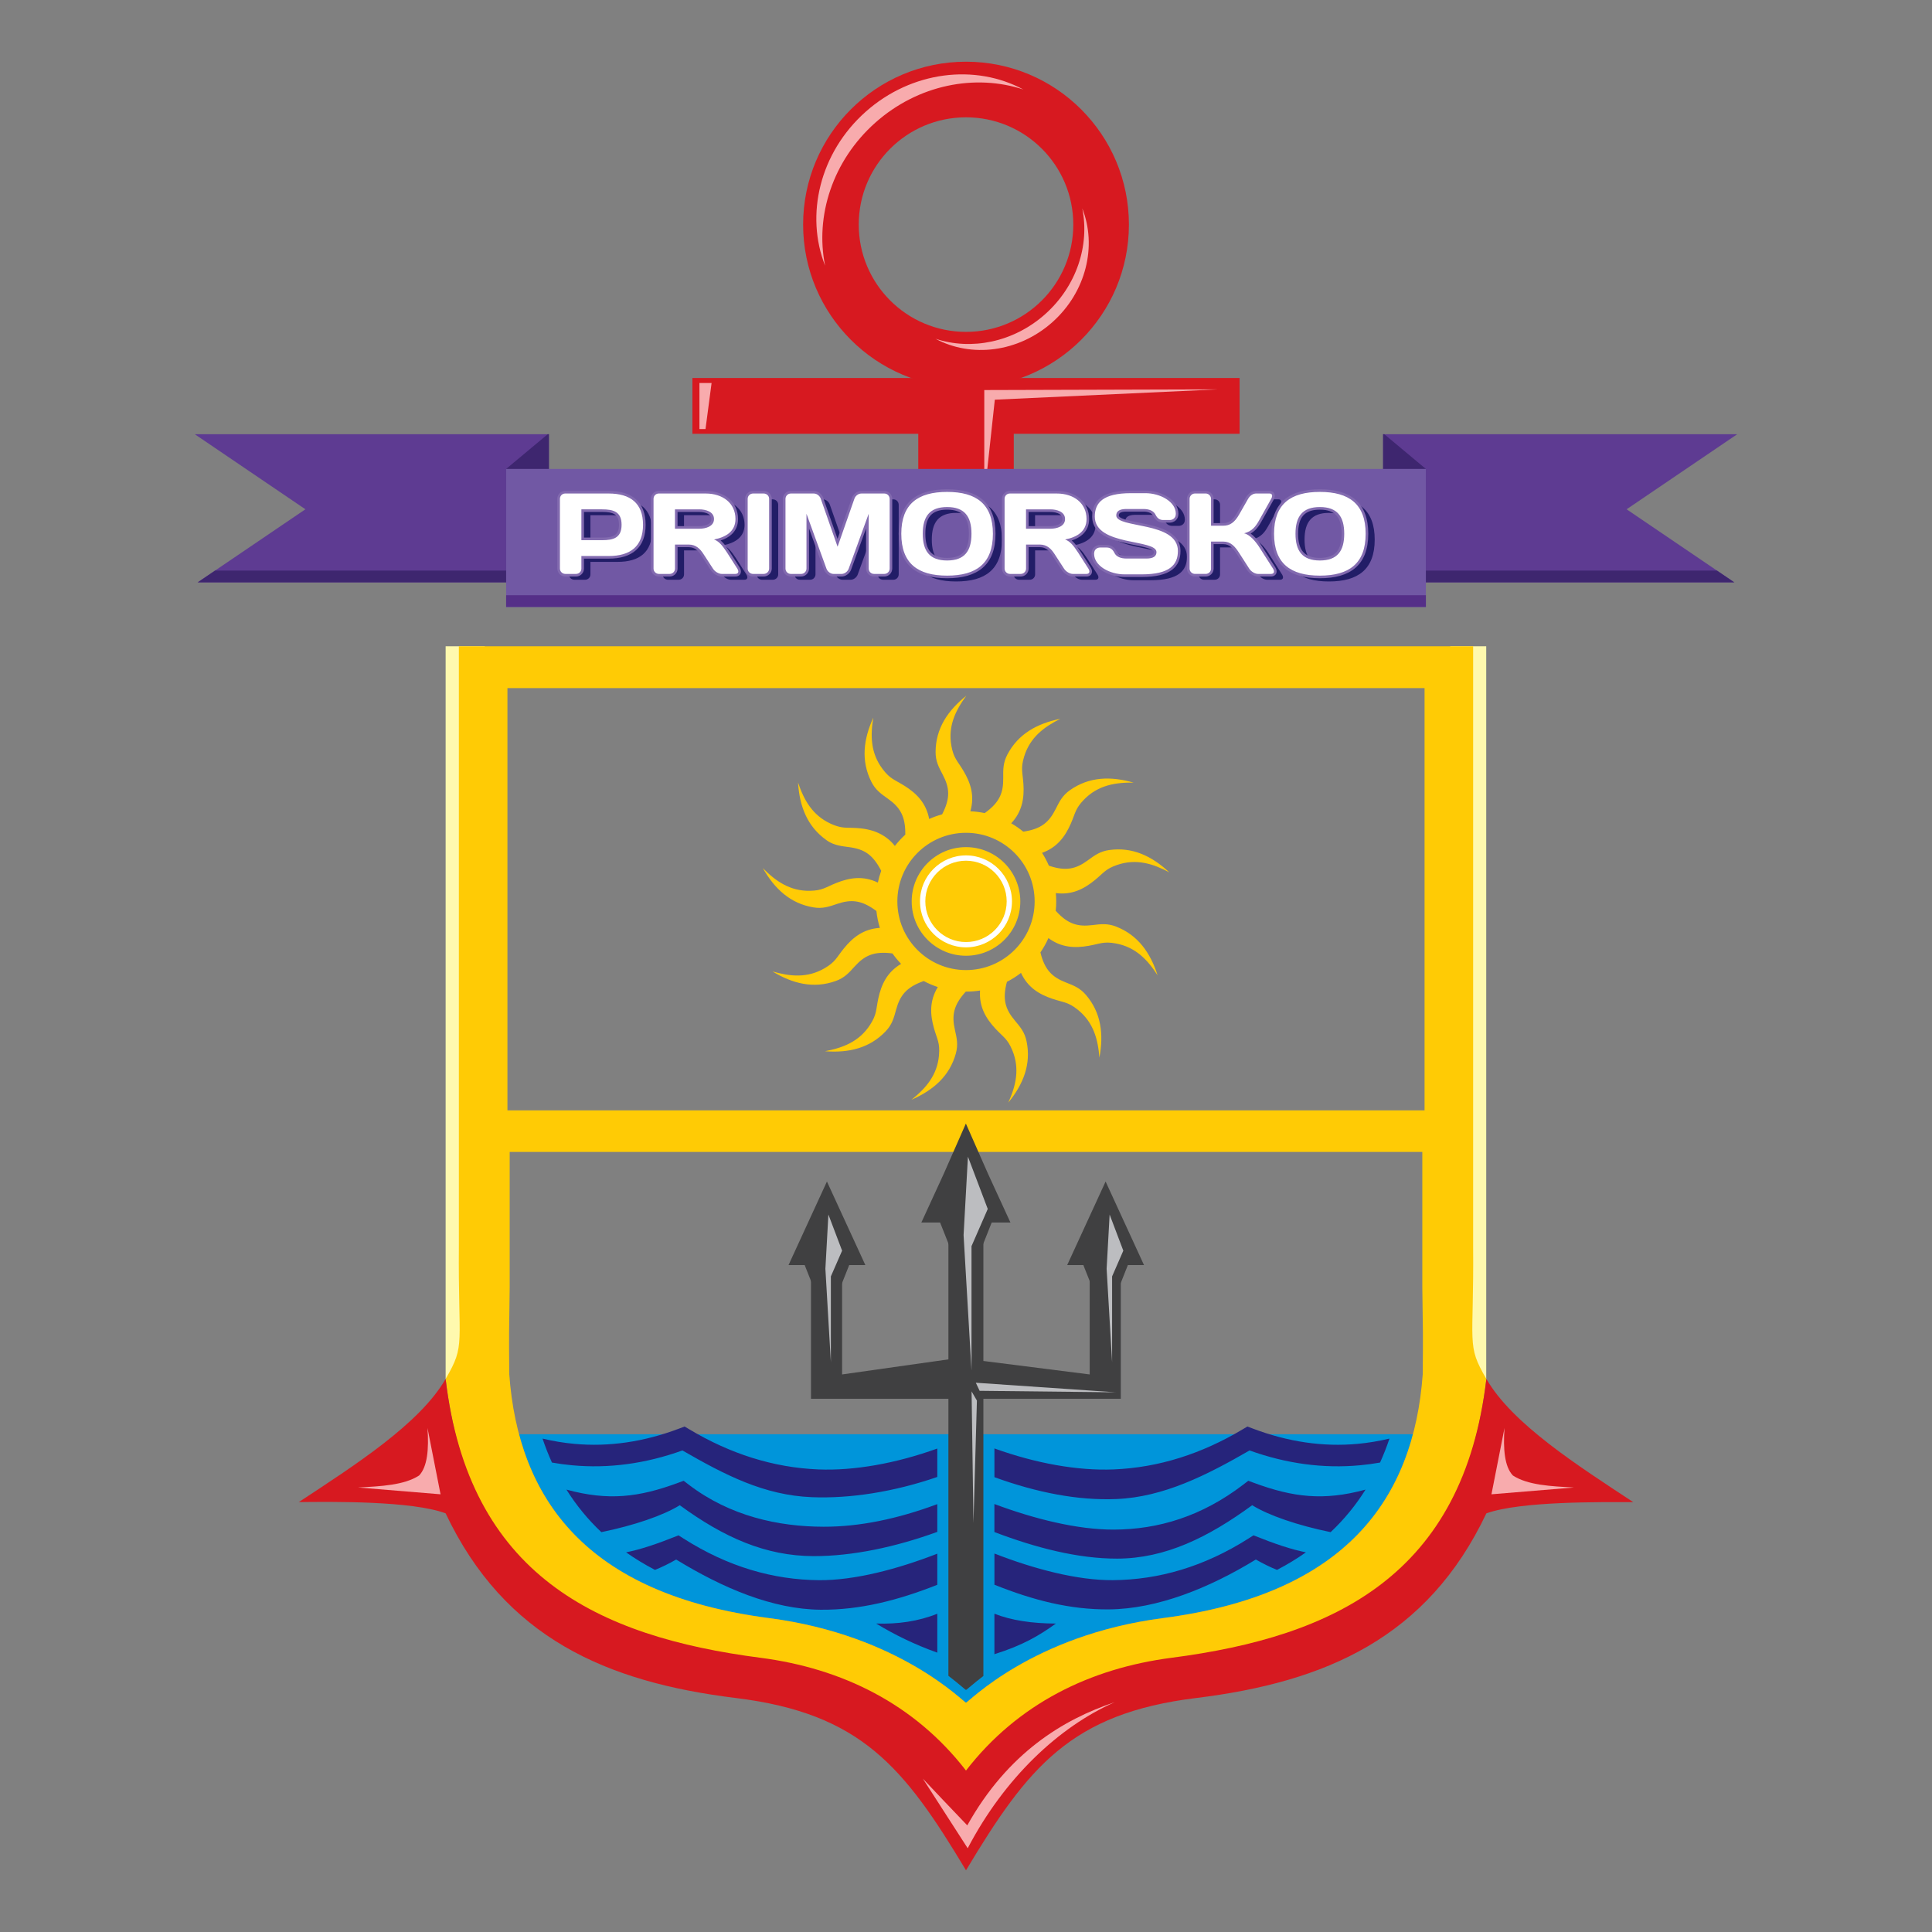 <?xml version="1.0" encoding="utf-8"?>
<!-- Generator: Adobe Illustrator 28.2.0, SVG Export Plug-In . SVG Version: 6.00 Build 0)  -->
<svg version="1.1" id="Layer_1" xmlns="http://www.w3.org/2000/svg" xmlns:xlink="http://www.w3.org/1999/xlink" x="0px" y="0px"
	 viewBox="0 0 1080 1080" style="enable-background:new 0 0 1080 1080;" xml:space="preserve">
<rect x="0" y="0" width="1080" height="1080" fill="#808080" stroke="none"/>
<style type="text/css">
	.st0{fill:#1683C6;}
	.st1{fill:#FFFFFF;}
	.st2{fill-rule:evenodd;clip-rule:evenodd;fill:#D71920;}
	.st3{fill-rule:evenodd;clip-rule:evenodd;fill:#F8ABAD;}
	.st4{fill-rule:evenodd;clip-rule:evenodd;fill:#5E3B92;}
	.st5{fill-rule:evenodd;clip-rule:evenodd;fill:#3E266F;}
	.st6{fill-rule:evenodd;clip-rule:evenodd;fill:#7158A4;}
	.st7{fill-rule:evenodd;clip-rule:evenodd;fill:#552F88;}
	.st8{fill:#221D67;}
	.st9{fill:#826AAF;}
	.st10{fill-rule:evenodd;clip-rule:evenodd;fill:#FFF9AE;}
	.st11{fill-rule:evenodd;clip-rule:evenodd;fill:#0095DA;}
	.st12{fill-rule:evenodd;clip-rule:evenodd;fill:#FFCB05;}
	.st13{fill:#26247B;}
	.st14{fill-rule:evenodd;clip-rule:evenodd;fill:#26247B;}
	.st15{fill-rule:evenodd;clip-rule:evenodd;fill:#404041;}
	.st16{fill-rule:evenodd;clip-rule:evenodd;fill:#BCBDC0;}
</style>
<g>
	<path class="st0" d="M-252.51,344.81H-528.3v297.08h275.79V344.81z M-839.61,704.1c1.1,20.96,3.18,41.38,5.81,62.22
		c11.75,58.18,33.91,105.26,70.24,152.12c5.82,6.25,11.63,12.62,17.56,18.97c23.37,21.52,46.52,37.87,73.64,53.77
		c9.42,3.85,18.97,7.81,28.51,11.76c28.76,8.87,57.08,13.93,87.04,17.22c13.82-0.23,27.78-0.32,41.69-0.44
		c36.55-3.73,70.25-10.2,104.71-23.49c15.03-7.23,29.61-14.92,44-23.48c37.64-26.56,66.38-56.41,92.17-95.04
		c3.95-7.15,7.9-14.26,11.85-21.4c20.85-44.89,32.83-89.21,37.97-138.27c0.67-134.43,1.32-268.87,1.98-403.19h-616.75
		C-839.4,444.56-839.51,574.28-839.61,704.1z M-237.8,330.97c-0.88,132.13-1.77,264.28-2.64,396.5c-0.99,7.58-1.96,15.15-2.96,22.72
		c-11.31,56.19-31.17,102.6-65.52,148.13c-5.16,5.82-10.32,11.65-15.37,17.57c-48.5,48.51-99.19,73.87-166.71,86.27
		c-17.77,1.75-35.54,3.29-53.44,4.05c-10.53-0.87-20.96-1.75-31.38-2.63c-49.38-6.8-91.53-24.14-132.12-53.01
		c-29.52-26.66-54.34-54.2-75.29-88.22c-15.24-28.42-26.44-56.08-35.22-87.24c-1.54-6.6-2.96-13.18-4.38-19.76
		c-0.78-50.47-0.78-50.47-2.52-424.38L-237.8,330.97L-237.8,330.97z M-359.29,934.12c29.63-24.13,50.93-54.2,70.57-86.7
		c3.86-8.12,7.8-16.12,11.75-24.14c3.84-10.51,7.69-20.96,11.64-31.36c8.1-29.63,12.17-57.96,14.7-88.58c0-25.57,0-25.57-1.1-49.71
		h-278.74V996c23.91-1.74,45.42-5.37,68.8-10.64C-423.7,973.08-391.87,956.83-359.29,934.12z M-791.32,825.59
		c13.26,22.82,26.88,44.98,41.82,66.72c15.13,17.22,15.13,17.22,31.04,33.79c10.54,9.1,10.54,9.1,32.94,26.35
		c35.44,22.83,70.11,36.54,111.93,42.02h30.72V653.63h-269.97c-0.22,39.94-2.74,79.9,3.96,119.29
		C-803.74,790.7-798.24,808.36-791.32,825.59z M-542.89,344.81h-269.96v297.08h269.96L-542.89,344.81L-542.89,344.81z
		 M-793.86,276.44c28.53-8.66,57.29-16.47,86.37-23.48c66.29-13.49,130.58-20.4,198.19-20.4c16,0.86,32.16,1.86,48.3,2.86
		c81.85,8.88,159.88,27.54,237.13,55.85c0.97-0.55,0.97-0.55,75.28-169.55C-194.35,107.32-240,92.95-285.65,78.7
		c-1.66,2.74-1.66,2.74-17.35,46.63c-51.56-9.22-103.59-18.76-155.82-22.61c0.22-19.76,0.44-39.5,0.78-59.26
		c-51.25,0.66-102.52,1.43-153.65,2.2c0.22,18.98,0.44,37.98,0.76,57.06c-44.77,7.68-89.43,16.02-133.88,25.57
		c-6.37-16.57-12.73-33.14-18.98-49.6c-44.45,14.25-88.78,28.62-133.12,43.01c19.64,56.52,39.39,113.14,59.15,169.77
		C-834.8,291.04-834.8,291.04-793.86,276.44z M-781.46,277.86c-17.35,5.71-34.68,11.42-51.91,17.24v1.42
		c15.37,4.06,15.37,4.06,41.72,9.55c29.53-1.87,58.04-10.64,87.78-10.64c12.4,2.95,12.4,2.95,19.65,5.81
		c0.55-0.33,0.55-0.33-27.65-41.27C-735.15,265.9-758.31,271.82-781.46,277.86z M-357.86,294c26.01,0,51.35,5.8,76.82,10.64
		c17.45-1.42,35.89-3.84,52.36-10.31c-39.95-14.7-79.89-25.46-121.26-35.33c-9.34,13.16-18.66,26.44-27.99,39.72
		C-376.85,299.04-371.03,296.86-357.86,294z"/>
	<path class="st1" d="M-393.62,930.15c-4.06-16.78-2.65-25.68,6.24-40.59c14.06-16.79,32.38-30.4,42.27-50.26
		c2.95-10.66,5.93-21.17,8.9-31.7c0.43,0,0.87,0,1.31,0c1.76,2.4,3.51,4.92,5.27,7.46c-12.18,21.73-20.52,45.76-29.32,69.02
		C-366.75,900.42-376.51,922.05-393.62,930.15L-393.62,930.15z"/>
	<path class="st1" d="M-411.18,928.64c-13.62-5.81-16.91-10.65-23.93-23.38c-2.95-8.56-5.92-17.1-8.78-25.57
		c-11.64-24.91-23.39-48.28-30.73-65.07c0-3.95,1.64-6.14,3.51-9.55c7.99,31.51,29.3,52.58,49.15,77.92
		c9.23,15.92,12.18,27.33,12.93,45.65C-409.77,928.64-410.53,928.64-411.18,928.64L-411.18,928.64z"/>
	<path class="st1" d="M-665.13,923.59c-10.88-2.08-21.51-5.15-32.16-8.46c-16.36-9-28.31-19.2-39.84-33.81
		c-10.2-17.01-17.33-32.47-23.48-51.35c-1.78-7.89-3.51-15.69-5.17-23.48c0-41.26,9.77-73.53,35.45-106.55
		c6.58-6.15,13.16-12.19,19.75-18.24c21.28-11.29,48.29-11.18,70.34-2.19c3.95,2.42,7.9,4.84,11.97,7.35
		c4.82,7.48,9.1,14.05,12.51,22.18c-0.11,3.62-0.22,7.35-0.35,11.08c-11.94,3.85-18.09,4.04-29.94,0
		c0.56-7.89,3.74-12.07-6.58-12.07c-4.51,2.74-2.63,8.77-2.52,13.5c16.13,16.13,55.09-4.71,58.82,25.68
		c-25.46-2.31-49.82-7.35-74.62,0.32c-11.63,5.6-18.76,13.07-25.9,23.72c-10.32,27.77-6.69,49.48,2.08,76.81
		c12.73,19.43,39.61,44.56,63.97,28.87c3.97-4.29,8.03-8.45,12.08-12.64c-4.4-6.13-8.78-12.28-13.17-18.32
		c-2.95-8.44-5.92-22.94,1.76-29.08c2.19,2.87,4.39,5.82,6.68,8.79c19.77,18.54,38.86,26.44,64.43,13.17
		c2.41,9.98-11.53,21.5-18.22,26.44c-17.13,5.82-16.79,6.8-20.96,24.58c-13.72,16.79-30.19,27.87-51.47,32.48
		C-654.81,922.7-659.98,923.16-665.13,923.59L-665.13,923.59z"/>
	<path class="st1" d="M-409.77,878.92c-14.47-12.08-22.6-22.61-29.73-40.17c-10.53-34.24-21.07-68.48-31.49-102.71
		c5.7,0,9.66,8.13,11.74,12.52c4.28,12.27,9.66,24.13,13.16,36.63c13.95,28.75,38.86,49.06,38.86,82.76
		C-408.78,877.49-408.78,877.49-409.77,878.92L-409.77,878.92z"/>
	<path class="st1" d="M-393.62,878.92c-0.33-16.68,0.53-28.1,6.91-43.89c8.11-13.51,17.23-25.49,27.75-37.32
		c7.69-19.42,11.08-39.62,24.49-55.97c0.09,1.1,0.22,2.2,0.43,3.28c-7.13,30.09-16.35,59.82-23.48,90
		C-364.1,853.35-378.82,866.97-393.62,878.92L-393.62,878.92z"/>
	<path class="st1" d="M-409.77,818.9c-1.51-1.86-3.28-2.63-10.53-10.76c-12.06-17.99-17-34.02-20.62-54.99
		c-1.99-18.87-3.94-37.63-5.82-56.4c-2.09-9.21-11.75-28.86,6.46-22.28c0.46,0.75,1,1.54,1.54,2.41
		c5.71,32.71,1.55,68.15,26.68,93.28C-410.53,780.92-402.29,808.14-409.77,818.9L-409.77,818.9z"/>
	<path class="st1" d="M-391.43,818.9c-3.08-20.31,0.99-38.63,8.34-57.07c3.83-5.93,7.8-11.75,11.75-17.56
		c6.36-22.51,6.56-46.09,13.48-68.7c2.21,0,4.38,0,6.58,0c-0.43,28.64-5.81,56.52-10.65,84.83c-1.43,16.79-1.43,16.79-2.86,22.71
		C-371.69,796.95-378.93,809.12-391.43,818.9L-391.43,818.9z"/>
	<path class="st1" d="M-670.19,799.14c-4.83-11.08-12.06-15.8-21.72-22.59c3.61-7.47,14.15-22.5,23.59-15.47
		C-664.24,771.39-664.04,789.15-670.19,799.14L-670.19,799.14z"/>
	<path class="st1" d="M-399.55,764.78c-11.42-8.1-19.21-22.6-18-36.66c4.17-8.44,9.98-15.79,15.37-23.48
		c0.11-9.76,0.22-19.42,0.44-29.07c3.4,0,6.8,0,10.32,0c-1.54,14.48-5.49,29.3,2.84,41.92c10.33,6.8,5.26,19.21,1.77,29.06
		c-3.31,6.04-6.61,12.08-9.78,18.22C-397.58,764.78-398.58,764.78-399.55,764.78L-399.55,764.78z"/>
	<path class="st1" d="M-750.73,711.34c-3.4-5.92-6.15-12.28-12.39-15.36c4.5-13.5,27.2-17.56,39.16-14.04
		c-11.09,9.55-19.2,16.13-25.25,29.41C-749.75,711.34-750.28,711.34-750.73,711.34L-750.73,711.34z"/>
	<path class="st1" d="M-654.16,601.6c-2.74-18.32-1.31-36.98-3.3-55.52c-2.96-8.78-4.26-10.76-4.39-13.28
		c1.12-3.41,2.21-6.81,3.3-10.2c0.45,0,0.98,0,1.53,0c0.34,1.42,1.77,2.86,7.6,14.6c6.56,21.05,4.48,42.57,3.39,64.4
		C-648.79,601.6-651.54,601.6-654.16,601.6L-654.16,601.6z"/>
	<path class="st1" d="M-638.03,601.6c0.44-5.91,0.88-11.75,1.43-17.56c9.56,0.33,16.12-0.33,30.06-0.33
		c5.71,4.07,2.52,11.76,2.2,17.89C-615.64,601.6-626.83,601.6-638.03,601.6L-638.03,601.6z"/>
	<path class="st1" d="M-761.7,600.18c0-6.04,0-12.18,0-18.32c11.41,0,22.93,0,34.45,0c0,6.03,0,12.18,0,18.32
		C-738.66,600.18-750.19,600.18-761.7,600.18L-761.7,600.18z"/>
	<path class="st1" d="M-720,600.18c-0.65-8.77-1.33-17.57-1.86-26.34c0-15.69,1.22-41.7,16.34-51.79c4.74,2.84,3.41,9.66,3.41,14.48
		c-1.66,2.31-3.19,4.61-4.72,6.91c-0.99,18.88-1.98,37.75-2.86,56.73C-713.2,600.18-716.6,600.18-720,600.18L-720,600.18z"/>
	<path class="st1" d="M-616.84,578.23c-6.91-1.54-12.95-2.63-19.97-2.84c-1.87-4.95-1.54-8.68-1.22-13.95
		c10.76-1.42,20.96-1.86,31.61,0.44c0.22,7.57,1.22,10.86,1.22,13.06C-609.72,577.69-611.47,577.81-616.84,578.23L-616.84,578.23z"
		/>
	<path class="st1" d="M-759.51,573.84c0.66-4.5,1.33-9,1.98-13.38c10.09-0.22,20.2-0.43,30.29-0.56c0,4.62,0,9.22,0,13.94
		C-738.01,573.84-748.75,573.84-759.51,573.84L-759.51,573.84z"/>
	<path class="st1" d="M-621.9,554.85c-4.93-0.33-9.88-0.55-14.7-0.76c-0.55-5.38-0.99-10.76-1.43-16.13
		c9.55,0.32,19.32-1.43,28.54,1.11c3.62,3.83,3.29,8.11,3.07,12.95C-611.36,553.87-616.63,554.31-621.9,554.85L-621.9,554.85z"/>
	<path class="st1" d="M-757.31,552.67c-0.22-7.81-1.22-13.05,6.47-16.58c8.34,0.55,16.68,1.2,25.02,1.87
		c-0.65,4.71-1.33,9.44-1.98,14.15C-737.68,552.24-747.55,552.44-757.31,552.67L-757.31,552.67z"/>
	<path class="st1" d="M-690.7,532.9c-6.26-3.61-5.7-11.95-7.13-18.54c10.64,0.56,21.28,1.11,32.03,1.67
		c-0.97,9.32-1.42,10.96-8.77,16.44C-679.95,532.59-685.32,532.68-690.7,532.9L-690.7,532.9z"/>
	<path class="st1" d="M-638.8,531.38c-6.15-2.53-17.35-8.13-11.96-17.12c14.15,0.55,28.43,1.1,42.69,1.77c0,4.6,0,9.22,0,13.92
		C-618.38,529.63-628.49,530.5-638.8,531.38L-638.8,531.38z"/>
	<path class="st1" d="M-735.36,529.95c-13.18-1.09-13.18-1.09-20.1-2.3c0.56-4.61,1.22-9.22,1.87-13.81c14.6,0,29.18,0,43.89,0
		c-3.3,5.69-7.36,10.51-11.64,15.46C-726.03,529.51-730.76,529.73-735.36,529.95L-735.36,529.95z"/>
	<path class="st1" d="M-626.3,510.2c-10.52-0.55-21.07-0.99-31.48-1.42c0.43-6.14,0.87-12.29,1.42-18.32
		c16.04,0.45,32.16,0.88,48.28,1.42c-0.09,5.93,1.33,13.06-2.74,17.66C-615.96,509.76-621.13,509.98-626.3,510.2L-626.3,510.2z"/>
	<path class="st1" d="M-699.49,508.78c0.45-6.14,0.87-12.29,1.42-18.32c11.42,0,22.95,0,34.46,0c0,6.03,0,12.18,0,18.32
		C-675.57,508.78-687.53,508.78-699.49,508.78L-699.49,508.78z"/>
	<path class="st1" d="M-753.58,506.58c0.66-5.37,1.41-10.75,2.2-16.12c14.82,0,29.63,0,44.56,0c1.2,5.15,0.98,10.09,0.87,15.47
		C-721.87,506.13-737.78,506.36-753.58,506.58L-753.58,506.58z"/>
	<path class="st1" d="M-737.56,484.63c-3.62-1.19-3.62-1.19-13.83-2.17c-0.66-17.6,3.28-13.52,20.4-14.4
		c8.35,2.09,2.09,3.4,6.37,9.34c0.66-0.1,1.31-0.22,2.09-0.22c1.97-3.3,2.3-4.83,2.52-8.69c11.42,0,22.93,0,34.47,0
		c0,5.39,0,10.77,0,16.15c-9.45-2.51-19.54-1.86-29.31-1.86c-3.08-1.21-6.03-2.42-9.01-3.52
		C-727.46,484.32-731.64,484.2-737.56,484.63L-737.56,484.63z"/>
	<path class="st1" d="M-676.12,484.63c-0.75-5.38-1.52-10.76-2.18-16.15c12.18,0.12,24.48,0.33,36.76,0.56
		c1.66,4.82,1.43,8.24,1.32,13.41C-652.19,483.1-664.14,483.88-676.12,484.63L-676.12,484.63z"/>
	<path class="st1" d="M-634.4,484.63c0-5.38,0-10.76,0-16.15c6.9,0.45,20.29-4.16,23.81,2.97c-0.13,3.64-0.24,7.37-0.24,11.1
		C-618.16,485.3-626.51,484.41-634.4,484.63L-634.4,484.63z"/>
	<path class="st1" d="M-747.76,462.66c0-4.71,0-9.33,0-13.93c14.15,0,28.3,0,42.47,0c0,3.84,0,7.79,0,11.74
		C-719.46,461.14-733.61,461.91-747.76,462.66L-747.76,462.66z"/>
	<path class="st1" d="M-698.06,462.66c-0.55-4.71-0.97-9.33-1.42-13.93c11.43,0.1,22.93,0.32,34.45,0.55c1,2.42,1,2.42,1.43,11.19
		C-675.12,461.14-686.64,461.91-698.06,462.66L-698.06,462.66z"/>
	<path class="st1" d="M-656.35,462.66c-0.55-4.71-0.99-9.33-1.42-13.93c15.79,0.44,31.6,0.88,47.51,1.42
		c-0.78,3.96-1.43,7.9-2.08,11.85C-627.04,462.23-641.76,462.45-656.35,462.66L-656.35,462.66z"/>
	<path class="st1" d="M-754.35,440.72c-1.65-3.4-1.32-6.46-1.42-10.32c50.6-3.3,100.73,0,151.42,2.2c0,2.63,0,5.37,0,8.12
		C-654.38,440.72-704.42,440.72-754.35,440.72L-754.35,440.72z"/>
	<path class="st1" d="M-773.33,420.97c0-11.96,0-23.92,0-35.88c8.01,0,16.02,0,24.13,0c-0.09,6.15-1.08,11.75,0.99,17.56
		c5.93,3.73,19.23,2.85,25.47-0.66c0.12-5.71,0.33-11.31,0.56-16.9c7.99,0,16,0,24.12,0c-1.75,6.03-0.33,15.58,4.95,19.54
		c7.79,0,20.18,2.62,24.68-4.95c0.12-4.93,0.22-9.77,0.45-14.59c7.25,0.11,14.48,0.33,21.72,0.55
		c-4.5,17.56,15.27,24.58,29.42,19.53c4.82-4.82,5.27-12.18,4.38-18.65c8.01,0,16.03,0,24.13,0c0,11.41,0,22.95,0,34.45
		C-650,420.97-711.67,420.97-773.33,420.97L-773.33,420.97z"/>
	<path class="st1" d="M-812.19,243.84c-5.48-20.3-10.99-40.49-16.46-60.68c0-0.89,0.11-1.65,0.23-2.42
		c6.36-1.65,12.73-3.29,19.18-4.93c1.89,7.78,3.86,15.57,5.83,23.49c0.98-0.34,1.98-0.56,2.96-0.78c2.52-8.34,1.43-17.78,6.38-25.13
		c5.81-3.29,13.27-7.9,20.07-7.24c1.11,4.16,2.31,8.35,3.52,12.62c-11.62,3.51-8.12,8.79-12.07,18.99
		c-3.75,5.71,0.21,4.61,5.49,6.91c5.04,4.73,20.84,17.9,21.93,23.81c-7.24,1.76-14.47,3.62-21.61,5.49
		c-5.81-6.8-12.61-19.86-22.28-20.84c2.2,8.56,4.38,17.12,6.57,25.68C-799.02,240.46-805.61,242.09-812.19,243.84L-812.19,243.84z"
		/>
	<path class="st1" d="M-339.54,221.24c-3.6-1.21-3.6-1.21-18.32-3.73c1.42-8.77,2.84-17.56,4.38-26.34
		c-7.12-1.21-14.15-2.41-21.19-3.61c-1.74,8.34-3.4,16.68-5.02,25.01c-2.98,0.23-2.98,0.23-19.33-2.95
		c-0.22-2.3-0.22-2.3,11.2-63.76c6.57,0.98,13.15,1.98,19.74,2.96c-1.2,7.47-2.41,15.03-3.62,22.61c7.01,1.2,14.04,2.41,21.19,3.73
		c1.32-7.24,2.74-14.38,4.17-21.51c6.8,0.55,6.8,0.55,19.97,3.18c-3.95,21.4-7.89,42.91-11.74,64.42
		C-338.65,221.24-339.09,221.24-339.54,221.24L-339.54,221.24z"/>
	<path class="st1" d="M-256.12,172.19c-7.13-1.76-14.27-3.39-21.42-5.04c-12.94,19.42-25.77,38.96-38.62,58.49
		c6.8,1.42,13.61,2.85,20.52,4.38c1.42-3.4,1.42-3.4,5.15-9.21c7.25,1.53,14.59,3.18,21.95,4.82c0.33,6.59,0.33,6.59,1.19,11.08
		c6.37,1.64,12.74,3.29,19.21,4.94c0.11-1.54,0.21-2.96,0.33-4.39C-250.64,215.53-253.39,193.81-256.12,172.19z M-272.93,210.27
		c-2.96-1.21-2.96-1.21-9.54-2.2c1.87-6.92,6.46-13.07,9.98-19.32c0.56-0.22,1.1-0.33,1.75-0.44c0.33,7.02,0.77,14.16,1.21,21.28
		C-270.73,209.83-271.82,210.05-272.93,210.27z"/>
	<path class="st1" d="M-706.61,151.34c-7.48,1.32-14.84,2.65-22.18,4.06c-3.74,22.83-7.35,45.76-10.97,68.7
		c6.8-1.2,13.6-2.41,20.53-3.62c0.31-3.73,0.64-7.35,0.98-10.97c7.35-1.64,14.7-3.29,22.17-4.94c1.64,3.07,3.29,6.15,4.94,9.33
		c0.98,0.44,0.98,0.44,20.95-3.62C-671.5,206.97-671.5,206.97-706.61,151.34z M-717.04,194.13c0.78-7.78,1.66-15.57,2.53-23.37
		c3.62,6.58,7.35,13.17,11.09,19.75C-704.53,191.5-704.53,191.5-717.04,194.13z"/>
	<path class="st1" d="M-524.66,131.26h-22.61c-12.19,32.93-12.19,32.93-23.49,65.84c6.8-0.33,13.61-0.56,20.53-0.76
		c0.87-3.29,1.75-6.59,2.75-9.78h22.93c0.87,3.19,1.87,6.49,2.86,9.78h21.17C-508.65,174.6-516.67,152.88-524.66,131.26z
		 M-542.89,171.42c2.2-7.35,4.39-14.59,6.7-21.84c2.2,7.02,4.51,14.04,6.8,21.18C-533.88,170.98-538.38,171.2-542.89,171.42z"/>
	<path class="st1" d="M-431.71,139.6c-18.32-2.96-18.32-2.96-40.27-5.48c-2.52,21.5-5.05,43.01-7.46,64.52
		c5.58,0.89,11.3,1.87,16.99,2.85h2.97c0.87-8.12,1.87-16.13,2.86-24.14c8.89,0.99,18.55,2.2,27.1-0.44
		C-416.56,167.7-415.03,145.62-431.71,139.6z M-451.47,164.83c-1.2-0.22-2.4-0.44-3.62-0.66c0.45-4.72,0.87-9.33,1.45-13.94
		c7.99,0.76,14.26,0.22,14.26,9.55C-442.36,165.06-445.54,164.61-451.47,164.83z"/>
	<path class="st1" d="M-606.54,165.94c1.98-1.87,4.07-3.74,6.15-5.5c5.38-11.84-1.2-21.17-12.73-23.8c-5.93,0-5.93,0-43.89,4.82
		c2.64,21.64,5.27,43.35,8.02,65.08c15.69-2.09,31.61-3.51,46.85-7.68C-586.89,189.53-588.2,170.43-606.54,165.94z M-635.07,152.44
		c7.03-0.88,23.05-3.73,15.37,9.11c-4.39,1.44-4.39,1.44-13.95,2.64C-634.19,160.22-634.63,156.28-635.07,152.44z M-612.78,184.59
		c-4.61,4.6-11.75,4.28-17.9,5.15c-0.54-4.39-1.1-8.77-1.53-13.17C-623.32,176.47-610.48,171.86-612.78,184.59z"/>
	<path class="st1" d="M-285.76,477.94c-0.99-6.58-1.98-13.19-2.96-19.77c-4.39-8.78-8.89-14.92-14.72-24.91
		c0-6.15,0.89-6.58,4.85-11.19c5.92-3.09,5.92-3.09,6.25-4.06c-4.82-7.36-10.64-15.26-19.42-17.56c-4.5,21.07-15.48,7.89-26.99-1.22
		c-10-2.95-30.3-5.92-36.45-15.25c2.43-4.94,3.74-7.69,3.74-13.17c-7.91-0.1-15.81-0.22-23.71-0.33
		c0.33,14.05-0.22,17.23-13.26,23.71c-12.87,3.72-26.79,6.26-36.55,16.02c-2.21,0.87-4.18,0.33-6.6,0
		c-3.28-4.72-3.28-4.72-6.24-10.86c-8.12-0.67-24.26,12.72-20.3,20.29c6.67,2.53,12.28,2.19,12.28,9.99
		c-9.88,12.18-13.95,26-17.57,40.94c-1.45,3.62-1.45,3.62-3.31,5.51c-7.89,0-13.71-1.45-16.35-1.33
		c-0.67,10.55-1.33,21.18-1.87,31.82c1.45,0,2.84,0,4.4,0c0-0.75,0.11-1.42,0.22-2.09c4.28-2.08,4.28-2.08,9.66-3.61
		c6.26,2.3,7.58,22.16,9.44,28.41c4.96,11.09,10.88,20.63,17.57,30.83c-4.39,3.85-8.8,7.69-13.18,11.53
		c4.38,4.61,13.4,17.67,20.32,17.67c2.96-4.71,5.16-10.75,10.85-12.17c16.57,9.11,35.01,14.27,52.02,22.28
		c-1.76,5.04-3.08,9.43-3.73,14.7c9.98,0,19.97,0,30.06,0c-1.65-7.25-6.25-12.73-1.53-19.42c11.08-2.31,11.08-2.31,19.86-5.15
		c7.36-3.97,21.62-14.82,29.74-14.82c2.84,4.16,5.69,8.34,8.66,12.49c4.83,0,14.5-12.49,18.11-16.13
		c3.62-9.75-10.99-6.37-10.99-15.46c9.33-17.79,16.15-33.47,19.65-53.34c1.88-0.22,3.73-0.43,5.6-0.53
		c4.06,3.84,6.81,6.35,12.52,7.01c0-10.76,0-21.51,0-32.26C-273.36,477.28-278.63,482.34-285.76,477.94z M-314.4,466.18
		c0.87,4.62,1.76,9.34,2.63,14.06c-8.01,0.99-21.83,3.95-29.19,4.38c-4.16-1.86-9.11-3.07-8.45-8.44c-1.53-1.99-4.06-3.96-3.62-6.6
		c9.54-7.68,19.21-15.25,28.87-22.84C-319.9,448.62-316.15,461.14-314.4,466.18z M-377.27,442.81c1.98-8.89,3.17-17.23,4.04-26.23
		c13.29,0,24.38,8.12,35.56,14.37c-8.58,9-13.18,21.5-23.03,29.09c-2.76,0.1-5.5,0.22-8.14,0.43
		C-378.48,455.64-377.27,453.45-377.27,442.81z M-372.23,471.79c13.93,11.41,8.24,24.93,1.33,38.74c-7.58,3.4-12.52,3.74-21.29,4.06
		c-11.3-5.37-13.82-13.37-15.03-25.66C-401.86,469.49-390.22,464.75-372.23,471.79z M-395.17,415.04
		c1.97,12.73,5.38,26.78,2.19,39.51c-5.7,2.2-9.99,3.73-16.04,4.39c-5.47-7.78-20.17-19.53-19.4-29.52
		C-418.88,420.64-407.57,418.99-395.17,415.04z M-444.11,446.86c9.11,5.16,16.79,12.29,24.79,18.99c4.18,6.71-0.64,11.32-1.41,18.77
		c-2.96,0.22-5.92,0.45-8.78,0.67c-8.24-1.32-20.84-4.73-29.3-2.84C-458.16,473.66-455.2,448.62-444.11,446.86z M-461,502.19
		c8.88,0,16.79-1.75,25.55-3.4c12.18,0,16.9-2.08,20.08,10.52v6.93c-24.46,22.92-24.46,22.92-26.55,23.92
		C-456.51,531.82-458.04,517.78-461,502.19z M-391.99,568.25c-3.29,0.1-6.58,0.21-9.76,0.44c-9.99-3.4-17.13-6.58-25.57-12.84
		c12.4-8.88,9.88-28.54,27.88-28.54c2.64,1.34,5.28,2.63,8.02,4.07C-391.66,543.67-391.87,555.97-391.99,568.25z M-340.31,554.43
		c-9.86,8.55-18.53,12.39-31.38,13.6c-1.97-12.06-5.71-24.46-1.53-36.32c14.6-14.6,26.68,11.74,32.91,21.28L-340.31,554.43
		L-340.31,554.43z M-321.96,536.1c-0.56,0.11-1,0.22-1.44,0.44c-10.53-3.85-17.99-10.09-25.68-18.65c-0.64-0.33-1.21-0.66-1.75-0.88
		c0-6.92,3.18-13.72,5.16-20.3c3.96,0.66,3.96,0.66,34.13,2.19C-305.63,509.98-316.92,527.1-321.96,536.1z M-398.24,506.69
		c3.62,2.31,7.67,3.09,11.85,4.28c4.37-0.67,7.46-0.76,10.97-3.4c12.06-18.55,9.87-29.85-13.17-35.12
		C-405.16,479.92-404.38,492.21-398.24,506.69z"/>
</g>
<g>
	<rect x="513.32" y="237.28" class="st2" width="53.38" height="32.09"/>
	<rect x="387.07" y="211.31" class="st2" width="305.87" height="31.19"/>
	<path class="st2" d="M540.01,65.58c33.12,0,59.97,26.85,59.97,59.97c0,33.12-26.85,59.97-59.97,59.97
		c-33.12,0-59.97-26.85-59.97-59.97C480.04,92.43,506.88,65.58,540.01,65.58 M540.01,34.49c50.29,0,91.06,40.77,91.06,91.06
		c0,50.29-40.77,91.06-91.06,91.06c-50.29,0-91.06-40.77-91.06-91.06C448.95,75.26,489.71,34.49,540.01,34.49z"/>
	<path class="st3" d="M604.99,116.48c8.29,20.99,2.26,46.77-16.79,63.7c-19.04,16.92-45.35,19.89-65.22,9.2
		c19.88,6.56,43.47,2.06,61.21-13.7C601.94,159.9,609.18,136.99,604.99,116.48"/>
	<path class="st3" d="M572.07,50.04c-26.85-14.46-62.4-10.45-88.14,12.42c-25.73,22.87-33.89,57.69-22.69,86.06
		c-5.65-27.72,4.13-58.67,28.1-79.97C513.31,47.25,545.2,41.17,572.07,50.04"/>
	<polygon class="st4" points="971.12,242.73 773.16,242.73 773.16,325.52 969.45,325.52 909.28,284.69 	"/>
	<polygon class="st5" points="773.83,242.73 773.16,242.73 773.16,325.52 797.07,325.52 797.07,262.14 	"/>
	<polygon class="st4" points="108.88,242.73 306.84,242.73 306.84,325.52 110.55,325.52 170.72,284.69 	"/>
	<polygon class="st3" points="556.11,223.43 680.93,217.66 550.22,218.04 550.22,277.83 	"/>
	<polygon class="st5" points="306.18,242.73 306.84,242.73 306.84,325.52 282.93,325.52 282.93,262.14 	"/>
	<polygon class="st5" points="773.16,318.95 959.76,318.95 969.45,325.52 773.16,325.52 	"/>
	<polygon class="st5" points="120.24,318.95 306.84,318.95 306.84,325.52 110.55,325.52 	"/>
	<rect x="282.93" y="262.14" class="st6" width="514.15" height="77.16"/>
	<polygon class="st3" points="390.99,214.11 397.78,214.11 394.38,239.86 390.99,239.86 	"/>
	<rect x="282.93" y="332.73" class="st7" width="514.15" height="6.58"/>
	<path class="st8" d="M717.26,301.65c0,16.67,9.32,23.4,25.61,23.4c16.29,0,25.6-6.73,25.6-23.4c0-16.67-9.31-23.4-25.6-23.4
		C726.58,278.25,717.26,284.98,717.26,301.65 M742.87,286.71c9.77,0,13.62,5.32,13.62,14.94c0,9.62-3.85,14.94-13.62,14.94
		c-9.77,0-13.62-5.32-13.62-14.94C729.25,292.03,733.09,286.71,742.87,286.71z M679.01,324.08c1.63,0,3-1.28,3-2.89V306h6.84
		c4.1,0,6.52,2.63,8.92,6.41l5.61,8.72c1.04,1.67,3.26,2.95,4.88,2.95h7.3c1.69,0,2.15-1.28,1.11-2.95l-7.95-12.44
		c-1.82-2.76-5.08-6.67-8.21-7.31c4.43-1.03,6.58-4.04,8.21-6.92l6.91-12.31c0.97-1.73,0.65-3.01-0.98-3.01h-7.36
		c-1.63,0-3.39,0.96-4.56,3.01l-4.95,8.66c-2.54,4.49-5.21,6.34-8.92,6.34h-6.84v-15c0-1.67-1.37-3.01-3-3.01h-5.99
		c-1.63,0-3,1.35-3,3.01v38.92c0,1.67,1.37,3.01,3,3.01H679.01z M617.05,292.03c0,16.6,34.47,12.44,34.47,19.88
		c0,2.24-1.69,3.59-5.61,3.59h-11.14c-3.26,0-5.73-1.02-6.78-3.21c-1.04-2.11-2.48-2.95-4.3-2.95h-3.78c-0.85,0-3.26,0.58-3.26,3.46
		c0,6.86,8.8,11.54,17.01,11.54h9.64c15.64,0,20.2-5.39,20.2-13.08c0-16.73-34.46-12.44-34.46-19.87c0-2.24,1.69-3.59,5.6-3.59h9.58
		c3.26,0,5.73,1.03,6.78,3.21c1.04,2.12,2.47,2.95,4.3,2.95h3.78c0.85,0,3.26-0.58,3.26-3.46c0-6.86-8.8-11.54-17.01-11.54h-8.08
		C621.61,278.95,617.05,284.34,617.05,292.03z M592.16,287.99c3.65,0,8.27,1.28,8.27,5.42c0,4.13-4.63,5.42-8.27,5.42h-13.55v-10.83
		H592.16z M586.36,307.67c4.1,0,6.45,2.63,8.08,5.13l5.41,8.33c1.04,1.67,3.26,2.95,4.89,2.95h7.62c1.69,0,2.15-1.28,1.11-2.95
		l-5.8-9.04c-2.61-4.04-4.56-6.28-7.23-7.25c6.58-1.28,11.99-4.49,11.99-11.44c0-8.88-7.1-14.26-16.62-14.26h-26.25
		c-1.63,0-2.93,1.28-2.93,2.95v39.04c0,1.6,1.37,2.95,3,2.95h6c1.69,0,3-1.35,3-2.95v-13.46H586.36z M508.89,301.65
		c0,16.67,9.32,23.4,25.61,23.4c16.29,0,25.6-6.73,25.6-23.4c0-16.67-9.31-23.4-25.6-23.4
		C518.21,278.25,508.89,284.98,508.89,301.65z M534.5,286.71c9.77,0,13.62,5.32,13.62,14.94c0,9.62-3.84,14.94-13.62,14.94
		c-9.77,0-13.62-5.32-13.62-14.94C520.88,292.03,524.73,286.71,534.5,286.71z M475.54,324.08c1.63,0,3.32-1.29,3.9-2.83l11.21-30.8
		v30.61c0,1.67,1.3,3.02,3,3.02h5.73c1.7,0,3-1.36,3-3.02v-38.89c0-1.67-1.3-3.02-2.94-3.02h-12.96c-1.69,0-3.32,1.36-3.84,2.96
		l-9.38,26.77l-9.38-26.77c-0.52-1.6-2.15-2.96-3.85-2.96h-12.96c-1.63,0-2.93,1.36-2.93,3.02v38.89c0,1.67,1.3,3.02,3,3.02h5.73
		c1.69,0,3-1.36,3-3.02v-30.61l11.2,30.8c0.59,1.54,2.28,2.83,3.91,2.83H475.54z M423.02,321.19c0,1.61,1.37,2.9,3,2.9h5.93
		c1.7,0,3.07-1.36,3.07-2.96V282.1c0-1.67-1.36-2.96-3.07-2.96h-5.93c-1.62,0-3,1.29-3,2.96V321.19z M395.92,287.99
		c3.65,0,8.27,1.28,8.27,5.42c0,4.13-4.63,5.42-8.27,5.42h-13.55v-10.83H395.92z M390.12,307.67c4.1,0,6.45,2.63,8.08,5.13
		l5.41,8.33c1.04,1.67,3.26,2.95,4.89,2.95h7.62c1.69,0,2.15-1.28,1.1-2.95l-5.79-9.04c-2.61-4.04-4.56-6.28-7.23-7.25
		c6.58-1.28,11.99-4.49,11.99-11.44c0-8.88-7.1-14.26-16.62-14.26h-26.25c-1.63,0-2.93,1.28-2.93,2.95v39.04c0,1.6,1.37,2.95,3,2.95
		h5.99c1.69,0,3-1.35,3-2.95v-13.46H390.12z M320.99,279.15c-1.63,0-2.93,1.28-2.93,2.95v39.04c0,1.6,1.37,2.95,3,2.95h5.99
		c1.69,0,3-1.35,3-2.95v-7.05h15.24c12.12,0,19.22-5.38,19.22-17.47c0-12.08-7.1-17.47-19.22-17.47H320.99z M341.64,287.99
		c6.25,0,10.88,1.28,10.88,8.62c0,7.34-4.62,8.62-10.88,8.62h-11.6v-17.24H341.64z"/>
	<path class="st9" d="M717.95,317.43c-4.69-4.05-7.2-10.27-7.2-19.05c0-8.78,2.51-15,7.2-19.05c4.65-4.01,11.37-5.81,19.86-5.81
		c8.49,0,15.21,1.8,19.86,5.81c4.69,4.04,7.2,10.27,7.2,19.05c0,8.78-2.51,15-7.2,19.05c-4.65,4.01-11.37,5.81-19.86,5.81
		C729.32,323.24,722.59,321.44,717.95,317.43 M713.66,298.38c0,7.88,2.16,13.37,6.19,16.85c4.07,3.51,10.16,5.09,17.96,5.09
		c7.8,0,13.88-1.58,17.96-5.09c4.03-3.48,6.19-8.98,6.19-16.85c0-7.88-2.16-13.38-6.19-16.85c-4.07-3.52-10.16-5.09-17.96-5.09
		c-7.8,0-13.89,1.58-17.96,5.09C715.81,285.01,713.66,290.51,713.66,298.38z M747.19,288.26c-1.9-2.2-4.95-3.36-9.38-3.36
		c-4.43,0-7.48,1.16-9.37,3.36c-1.93,2.24-2.79,5.66-2.79,10.12c0,4.46,0.85,7.88,2.79,10.12c1.9,2.2,4.95,3.36,9.37,3.36
		c4.43,0,7.48-1.16,9.38-3.36c1.93-2.24,2.79-5.66,2.79-10.12C749.97,293.92,749.12,290.5,747.19,288.26z M737.81,281.99
		c5.34,0,9.1,1.51,11.57,4.37c2.43,2.82,3.5,6.87,3.5,12.03c0,5.15-1.07,9.21-3.5,12.02c-2.47,2.86-6.23,4.37-11.57,4.37
		c-5.34,0-9.1-1.51-11.57-4.37c-2.43-2.81-3.5-6.87-3.5-12.02c0-5.16,1.07-9.21,3.5-12.03
		C728.71,283.49,732.47,281.99,737.81,281.99z M677.09,321.02c-0.81,0.77-1.93,1.26-3.13,1.26h-5.99c-1.21,0-2.33-0.51-3.14-1.32
		c-0.8-0.8-1.31-1.91-1.31-3.15v-38.92c0-1.23,0.51-2.35,1.31-3.15c0.81-0.81,1.93-1.32,3.14-1.32h5.99c1.22,0,2.34,0.51,3.14,1.31
		c0.8,0.81,1.31,1.93,1.31,3.15v13.54h5.39c1.55,0,2.88-0.39,4.07-1.22c1.26-0.89,2.44-2.33,3.6-4.38l4.95-8.66
		c0.68-1.18,1.54-2.09,2.47-2.7c1.06-0.7,2.23-1.05,3.36-1.05h7.36c0.65,0,1.21,0.14,1.67,0.4c0.44,0.25,0.78,0.6,1,1.03
		c0.2,0.39,0.31,0.84,0.31,1.32c0,0.72-0.25,1.55-0.74,2.42l-6.9,12.31c-0.88,1.54-1.9,3.13-3.32,4.49
		c-0.73,0.7-1.56,1.33-2.52,1.87l1.29,1.04c1.79,1.59,3.4,3.66,4.49,5.32l7.96,12.46c0.53,0.85,0.79,1.67,0.79,2.38
		c0,0.47-0.1,0.91-0.31,1.3c-0.21,0.4-0.54,0.76-0.96,1.02c-0.5,0.3-1.12,0.48-1.85,0.48h-7.3c-1.09,0-2.34-0.41-3.45-1.08
		c-1.05-0.63-2.04-1.54-2.67-2.56l-5.59-8.7c-1.12-1.76-2.24-3.26-3.51-4.27c-1.16-0.93-2.51-1.47-4.19-1.47h-5.39v13.74
		C678.41,319.14,677.9,320.23,677.09,321.02z M673.96,319.36c0.43,0,0.84-0.17,1.12-0.44c0.26-0.26,0.43-0.61,0.43-0.99v-16.65h8.3
		c2.41,0,4.34,0.78,6,2.11c1.56,1.24,2.86,2.97,4.14,4.98l5.61,8.72c0.4,0.63,1.03,1.2,1.71,1.62c0.68,0.41,1.39,0.66,1.95,0.66
		l7.49-0.01c-0.03-0.19-0.14-0.43-0.31-0.71l-7.93-12.41c-0.99-1.49-2.42-3.35-4-4.75c-1.09-0.97-2.24-1.72-3.28-1.93l-6.54-1.32
		l6.49-1.52c1.93-0.45,3.36-1.33,4.48-2.4c1.16-1.11,2.04-2.48,2.8-3.82l6.9-12.31c0.19-0.33,0.31-0.62,0.35-0.84l-7.42,0
		c-0.57,0-1.18,0.18-1.75,0.56c-0.57,0.37-1.11,0.95-1.55,1.72l-4.95,8.66c-1.37,2.43-2.82,4.17-4.44,5.32
		c-1.71,1.2-3.59,1.76-5.74,1.76h-8.3v-16.46c0-0.43-0.18-0.82-0.45-1.1c-0.28-0.28-0.67-0.46-1.09-0.46h-5.99
		c-0.42,0-0.81,0.18-1.09,0.46c-0.27,0.28-0.45,0.67-0.45,1.1v38.92c0,0.42,0.18,0.82,0.45,1.09c0.28,0.28,0.67,0.46,1.09,0.46
		H673.96z M634,304.63c-10.43-2.11-23.46-4.73-23.46-15.86c0-4.3,1.3-7.97,4.82-10.59c3.34-2.49,8.67-3.94,16.83-3.94h8.08
		c4.59,0,9.37,1.39,12.89,3.78c3.33,2.26,5.58,5.44,5.58,9.22c0,1.54-0.53,2.65-1.26,3.41c-1.12,1.2-2.71,1.51-3.46,1.51h-3.78
		c-1.19,0-2.27-0.29-3.24-0.92c-0.93-0.62-1.72-1.54-2.36-2.85c-0.36-0.75-0.98-1.33-1.8-1.71c-0.97-0.45-2.22-0.68-3.68-0.68h-9.58
		c-1.61,0-2.73,0.24-3.41,0.67c-0.5,0.32-0.74,0.83-0.74,1.46c0,1.78,4.98,2.77,10.96,3.96c10.44,2.08,23.51,4.68,23.51,15.91
		c0,4.29-1.3,7.97-4.82,10.59c-3.34,2.49-8.67,3.94-16.83,3.94h-9.64c-4.59,0-9.38-1.39-12.89-3.77c-3.34-2.26-5.58-5.44-5.58-9.22
		c0-1.54,0.54-2.65,1.26-3.41c1.13-1.19,2.71-1.51,3.46-1.51h3.78c1.18,0,2.26,0.28,3.24,0.92c0.93,0.61,1.72,1.54,2.37,2.84
		c0.37,0.76,0.99,1.33,1.8,1.71c0.97,0.45,2.22,0.68,3.68,0.68h11.14c1.62,0,2.74-0.24,3.41-0.67c0.5-0.32,0.74-0.83,0.74-1.46
		C645.01,306.85,640,305.84,634,304.63z M613.45,288.76c0,8.76,11.72,11.12,21.11,13.02c7.27,1.46,13.35,2.69,13.35,6.86
		c0,1.67-0.66,3-2.08,3.91c-1.15,0.73-2.79,1.14-4.98,1.14h-11.14c-1.87,0-3.55-0.32-4.91-0.96c-1.42-0.67-2.52-1.69-3.18-3.07
		c-0.4-0.81-0.85-1.36-1.35-1.68c-0.45-0.3-1.01-0.44-1.64-0.44h-3.78c-0.29,0-0.91,0.12-1.34,0.58c-0.27,0.28-0.46,0.73-0.46,1.43
		c0,2.72,1.73,5.08,4.3,6.82c3.03,2.06,7.22,3.26,11.26,3.26h9.64c7.48,0,12.24-1.24,15.09-3.36c2.66-1.99,3.65-4.87,3.65-8.26
		c0-8.84-11.75-11.19-21.15-13.06c-7.26-1.44-13.31-2.65-13.31-6.82c0-1.67,0.67-3,2.08-3.91c1.15-0.74,2.79-1.14,4.98-1.14h9.58
		c1.87,0,3.55,0.32,4.91,0.96c1.41,0.67,2.5,1.69,3.17,3.06c0.4,0.81,0.86,1.37,1.35,1.7c0.46,0.29,1.01,0.44,1.64,0.44h3.78
		c0.29,0,0.91-0.12,1.34-0.58c0.27-0.28,0.46-0.73,0.46-1.43c0-2.72-1.73-5.08-4.29-6.82c-3.04-2.06-7.22-3.26-11.26-3.26h-8.08
		c-7.48,0-12.24,1.24-15.09,3.36C614.44,282.49,613.45,285.37,613.45,288.76z M592.41,287.45c-1.41-0.92-3.48-1.26-5.3-1.26h-12.1
		v7.92h12.1c1.82,0,3.9-0.35,5.3-1.27c0.9-0.59,1.52-1.46,1.52-2.7C593.92,288.91,593.31,288.03,592.41,287.45z M587.1,283.27
		c2.29,0,4.95,0.47,6.89,1.74c1.69,1.1,2.84,2.76,2.84,5.13c0,2.37-1.15,4.02-2.84,5.13c-1.94,1.27-4.6,1.75-6.89,1.75H572.1v-13.75
		H587.1z M585.41,307.2c-1.07-0.79-2.4-1.33-4.1-1.33h-6.3v12c0,1.2-0.5,2.32-1.31,3.12c-0.81,0.8-1.91,1.29-3.14,1.29h-6
		c-1.21,0-2.32-0.5-3.13-1.3c-0.81-0.8-1.33-1.91-1.33-3.11v-39.04c0-1.23,0.49-2.33,1.28-3.12c0.79-0.79,1.9-1.28,3.11-1.28h26.25
		c5.2,0,9.77,1.53,13.01,4.31c3.17,2.72,5.07,6.62,5.07,11.41c0,3.63-1.32,6.39-3.47,8.45c-1.67,1.59-3.83,2.74-6.26,3.54l0.97,0.91
		c1.22,1.26,2.43,2.91,3.78,5.01l5.8,9.04c0.53,0.85,0.79,1.67,0.79,2.39c0,0.47-0.1,0.91-0.31,1.3c-0.21,0.4-0.54,0.76-0.96,1.02
		c-0.5,0.3-1.12,0.48-1.85,0.48h-7.62c-1.09,0-2.34-0.41-3.45-1.08c-1.04-0.63-2.02-1.52-2.66-2.53l-5.41-8.33
		C587.44,309.2,586.54,308.05,585.41,307.2z M581.31,302.95c2.4,0,4.3,0.78,5.83,1.91c1.47,1.09,2.57,2.51,3.46,3.88l5.41,8.33
		c0.4,0.64,1.03,1.21,1.72,1.62c0.68,0.41,1.39,0.66,1.95,0.66l7.81-0.01c-0.03-0.18-0.13-0.42-0.31-0.7l-5.8-9.04
		c-1.25-1.94-2.35-3.45-3.41-4.55c-0.99-1.02-1.99-1.72-3.09-2.12l-4.95-1.78l5.17-1.01c3.3-0.64,6.27-1.78,8.24-3.67
		c1.59-1.52,2.56-3.58,2.56-6.34c0-3.89-1.51-7.03-4.04-9.2c-2.71-2.32-6.61-3.6-11.12-3.6H564.5c-0.42,0-0.79,0.16-1.05,0.43
		c-0.26,0.26-0.42,0.63-0.42,1.06v39.04c0,0.4,0.17,0.78,0.45,1.04c0.28,0.28,0.67,0.45,1.09,0.45h6c0.44,0,0.83-0.17,1.09-0.43
		c0.28-0.27,0.45-0.65,0.45-1.06v-14.92H581.31z M509.58,317.43c-4.69-4.05-7.2-10.27-7.2-19.05c0-8.78,2.51-15,7.2-19.05
		c4.65-4.01,11.37-5.81,19.86-5.81c8.49,0,15.21,1.8,19.86,5.81c4.69,4.04,7.2,10.27,7.2,19.05c0,8.78-2.51,15-7.2,19.05
		c-4.65,4.01-11.37,5.81-19.86,5.81C520.95,323.24,514.23,321.44,509.58,317.43z M505.29,298.38c0,7.88,2.16,13.37,6.19,16.85
		c4.07,3.51,10.16,5.09,17.96,5.09c7.8,0,13.88-1.58,17.96-5.09c4.03-3.48,6.19-8.98,6.19-16.85c0-7.88-2.16-13.38-6.19-16.85
		c-4.07-3.52-10.16-5.09-17.96-5.09c-7.8,0-13.89,1.58-17.96,5.09C507.45,285.01,505.29,290.51,505.29,298.38z M538.82,288.26
		c-1.9-2.2-4.94-3.36-9.37-3.36c-4.43,0-7.48,1.16-9.38,3.36c-1.93,2.24-2.79,5.66-2.79,10.12c0,4.46,0.86,7.88,2.79,10.12
		c1.9,2.2,4.95,3.36,9.38,3.36c4.43,0,7.48-1.16,9.37-3.36c1.93-2.24,2.79-5.66,2.79-10.12C541.6,293.92,540.75,290.5,538.82,288.26
		z M529.44,281.99c5.34,0,9.1,1.51,11.57,4.37c2.43,2.82,3.5,6.87,3.5,12.03c0,5.15-1.07,9.21-3.5,12.02
		c-2.46,2.86-6.23,4.37-11.57,4.37c-5.34,0-9.11-1.51-11.57-4.37c-2.43-2.82-3.5-6.87-3.5-12.02c0-5.16,1.07-9.21,3.5-12.03
		C520.34,283.49,524.1,281.99,529.44,281.99z M473.65,321.18c-0.93,0.67-2.05,1.1-3.17,1.1h-4.56c-1.12,0-2.24-0.42-3.16-1.1
		c-0.93-0.67-1.71-1.64-2.11-2.67l-8.39-23.07v22.36c0,1.23-0.5,2.35-1.3,3.16c-0.81,0.81-1.92,1.31-3.16,1.31h-5.73
		c-1.24,0-2.35-0.5-3.15-1.3c-0.81-0.82-1.3-1.95-1.3-3.18v-38.89c0-1.22,0.49-2.34,1.27-3.15c0.8-0.82,1.9-1.33,3.12-1.33h12.96
		c1.17,0,2.29,0.45,3.2,1.15c0.93,0.71,1.67,1.72,2.03,2.82l8,22.83l8-22.83c0.36-1.09,1.1-2.1,2.02-2.81
		c0.92-0.7,2.05-1.15,3.2-1.15h12.96c1.22,0,2.32,0.51,3.11,1.33c0.79,0.81,1.28,1.94,1.28,3.15v38.89c0,1.23-0.49,2.35-1.3,3.17
		c-0.8,0.8-1.91,1.31-3.15,1.31h-5.73c-1.24,0-2.35-0.5-3.15-1.3c-0.81-0.82-1.3-1.95-1.3-3.18v-22.37l-8.39,23.05
		C475.35,319.54,474.58,320.51,473.65,321.18z M470.48,319.36c0.48,0,1.01-0.21,1.46-0.54c0.49-0.35,0.89-0.84,1.08-1.35
		l14.03-38.53v38.85c0,0.44,0.16,0.84,0.44,1.12c0.28,0.27,0.67,0.45,1.1,0.45h5.73c0.44,0,0.83-0.18,1.1-0.44
		c0.28-0.28,0.45-0.68,0.45-1.12v-38.89c0-0.44-0.17-0.85-0.44-1.13c-0.26-0.27-0.63-0.44-1.04-0.44h-12.96
		c-0.5,0-1.01,0.21-1.44,0.54c-0.47,0.37-0.85,0.88-1.02,1.41L468.2,310l-10.75-30.68c-0.19-0.56-0.56-1.07-1.04-1.44
		c-0.43-0.33-0.94-0.54-1.44-0.54h-12.96c-0.4,0-0.77,0.17-1.02,0.43c-0.28,0.29-0.45,0.69-0.45,1.14v38.89
		c0,0.44,0.16,0.84,0.44,1.12c0.28,0.27,0.67,0.45,1.1,0.45h5.73c0.44,0,0.83-0.18,1.1-0.45c0.27-0.28,0.45-0.68,0.45-1.12v-38.85
		l14.02,38.53c0.2,0.51,0.6,1,1.09,1.35c0.45,0.33,0.98,0.54,1.47,0.54H470.48z M417.83,321c-0.81-0.78-1.32-1.88-1.32-3.08v-39.08
		c0-1.23,0.51-2.33,1.31-3.11c0.82-0.81,1.94-1.3,3.15-1.3h5.93c1.24,0,2.37,0.48,3.18,1.27c0.83,0.8,1.34,1.91,1.34,3.14v39.02
		c0,1.21-0.52,2.33-1.36,3.14c-0.81,0.78-1.93,1.28-3.16,1.28h-5.93C419.75,322.28,418.64,321.79,417.83,321z M419.42,317.92
		c0,0.39,0.17,0.74,0.44,1c0.28,0.27,0.68,0.44,1.1,0.44h5.93c0.45,0,0.87-0.18,1.15-0.46c0.28-0.27,0.45-0.64,0.45-1.04v-39.02
		c0-0.42-0.18-0.79-0.44-1.06c-0.29-0.27-0.7-0.44-1.17-0.44h-5.93c-0.43,0-0.82,0.17-1.1,0.44c-0.28,0.27-0.44,0.64-0.44,1.06
		V317.92z M396.16,287.45c-1.41-0.92-3.48-1.26-5.3-1.26h-12.1v7.92h12.1c1.82,0,3.9-0.35,5.3-1.27c0.9-0.59,1.52-1.46,1.52-2.7
		C397.68,288.91,397.06,288.03,396.16,287.45z M390.86,283.27c2.29,0,4.95,0.47,6.89,1.74c1.69,1.1,2.84,2.76,2.84,5.13
		c0,2.37-1.15,4.02-2.84,5.13c-1.94,1.27-4.61,1.75-6.89,1.75h-15.01v-13.75H390.86z M389.17,307.2c-1.07-0.79-2.4-1.33-4.1-1.33
		h-6.3v12c0,1.21-0.5,2.33-1.32,3.13c-0.8,0.79-1.91,1.28-3.14,1.28h-5.99c-1.21,0-2.32-0.5-3.13-1.3c-0.81-0.8-1.33-1.91-1.33-3.11
		v-39.04c0-1.23,0.49-2.33,1.28-3.12c0.79-0.79,1.9-1.28,3.11-1.28h26.25c5.2,0,9.77,1.53,13.01,4.31
		c3.17,2.72,5.07,6.62,5.07,11.41c0,3.63-1.32,6.39-3.47,8.45c-1.67,1.59-3.83,2.74-6.26,3.54l0.97,0.91
		c1.22,1.26,2.43,2.91,3.78,5.01l5.79,9.04c0.53,0.85,0.79,1.67,0.79,2.39c0,0.47-0.1,0.91-0.31,1.3c-0.21,0.4-0.53,0.75-0.93,1
		c-0.52,0.32-1.15,0.5-1.88,0.5h-7.62c-1.09,0-2.34-0.41-3.45-1.08c-1.04-0.63-2.02-1.52-2.66-2.53l-5.41-8.33
		C391.19,309.2,390.3,308.05,389.17,307.2z M385.06,302.95c2.4,0,4.3,0.78,5.83,1.91c1.47,1.09,2.57,2.51,3.46,3.88l5.41,8.33
		c0.4,0.64,1.03,1.21,1.72,1.62c0.68,0.41,1.39,0.66,1.95,0.66l7.82-0.01c-0.04-0.18-0.15-0.43-0.32-0.72l-5.78-9.02
		c-1.25-1.94-2.35-3.45-3.41-4.55c-0.99-1.02-1.99-1.72-3.09-2.12l-4.95-1.78l5.17-1.01c3.3-0.64,6.27-1.78,8.24-3.67
		c1.59-1.52,2.56-3.58,2.56-6.34c0-3.89-1.51-7.03-4.04-9.2c-2.71-2.32-6.61-3.6-11.12-3.6h-26.25c-0.42,0-0.79,0.16-1.05,0.43
		c-0.26,0.26-0.42,0.63-0.42,1.06v39.04c0,0.4,0.18,0.78,0.45,1.04c0.28,0.28,0.67,0.45,1.09,0.45h5.99c0.44,0,0.83-0.17,1.1-0.44
		c0.27-0.26,0.44-0.65,0.44-1.05v-14.92H385.06z M312.82,275.71c0.79-0.79,1.9-1.28,3.11-1.28h24.3c6.56,0,11.78,1.54,15.36,4.78
		c3.45,3.14,5.32,7.8,5.32,14.14c0,6.34-1.86,11-5.32,14.14c-3.58,3.25-8.8,4.79-15.36,4.79h-13.79v5.59c0,1.21-0.5,2.33-1.32,3.13
		c-0.8,0.79-1.91,1.28-3.14,1.28H316c-1.21,0-2.32-0.5-3.13-1.3c-0.81-0.8-1.33-1.91-1.33-3.11v-39.04
		C311.55,277.6,312.03,276.5,312.82,275.71z M315.93,277.34c-0.42,0-0.79,0.16-1.05,0.43c-0.26,0.26-0.42,0.63-0.42,1.06v39.04
		c0,0.4,0.17,0.78,0.45,1.04c0.28,0.28,0.67,0.45,1.09,0.45h5.99c0.44,0,0.83-0.17,1.1-0.44c0.27-0.26,0.44-0.65,0.44-1.05v-8.51
		h16.7c5.84,0,10.4-1.29,13.4-4.02c2.83-2.57,4.36-6.53,4.36-11.99c0-5.46-1.53-9.42-4.36-11.99c-3-2.73-7.57-4.02-13.4-4.02H315.93
		z M343.59,287.51c-1.64-1.05-4.12-1.33-7-1.33h-10.14v14.33h10.14c2.88,0,5.36-0.27,7-1.33c1.51-0.97,2.42-2.74,2.42-5.84
		C346.01,290.25,345.1,288.47,343.59,287.51z M336.59,283.27c3.37,0,6.34,0.37,8.56,1.79c2.36,1.5,3.77,4.04,3.77,8.29
		c0,4.24-1.41,6.78-3.77,8.29c-2.22,1.42-5.19,1.79-8.56,1.79h-13.05v-20.16H336.59z"/>
	<path class="st1" d="M712.2,298.38c0,16.67,9.32,23.4,25.61,23.4c16.29,0,25.6-6.73,25.6-23.4c0-16.67-9.31-23.4-25.6-23.4
		C721.52,274.98,712.2,281.71,712.2,298.38 M737.81,283.44c9.77,0,13.62,5.32,13.62,14.94c0,9.62-3.84,14.94-13.62,14.94
		c-9.77,0-13.62-5.32-13.62-14.94C724.19,288.76,728.04,283.44,737.81,283.44z M673.96,320.82c1.63,0,3-1.28,3-2.89v-15.19h6.84
		c4.1,0,6.52,2.63,8.92,6.41l5.61,8.72c1.04,1.67,3.26,2.95,4.88,2.95h7.3c1.69,0,2.15-1.28,1.11-2.95l-7.95-12.44
		c-1.82-2.76-5.08-6.67-8.21-7.31c4.43-1.03,6.58-4.04,8.21-6.93l6.91-12.31c0.97-1.73,0.65-3.01-0.98-3.01h-7.36
		c-1.63,0-3.39,0.96-4.56,3.01l-4.95,8.66c-2.54,4.49-5.21,6.34-8.92,6.34h-6.84v-15c0-1.67-1.37-3.01-3-3.01h-5.99
		c-1.63,0-3,1.35-3,3.01v38.92c0,1.67,1.37,3.01,3,3.01H673.96z M612,288.76c0,16.61,34.47,12.44,34.47,19.88
		c0,2.24-1.69,3.59-5.61,3.59h-11.14c-3.26,0-5.73-1.02-6.78-3.21c-1.04-2.11-2.48-2.95-4.3-2.95h-3.78c-0.85,0-3.26,0.58-3.26,3.46
		c0,6.86,8.8,11.54,17.01,11.54h9.64c15.64,0,20.2-5.38,20.2-13.08c0-16.73-34.46-12.44-34.46-19.87c0-2.24,1.69-3.59,5.6-3.59h9.58
		c3.26,0,5.73,1.03,6.78,3.21c1.04,2.12,2.47,2.95,4.3,2.95h3.78c0.85,0,3.26-0.58,3.26-3.46c0-6.86-8.8-11.54-17.01-11.54h-8.08
		C616.55,275.69,612,281.07,612,288.76z M587.1,284.73c3.65,0,8.27,1.28,8.27,5.42c0,4.13-4.63,5.42-8.27,5.42h-13.55v-10.83H587.1z
		 M581.31,304.41c4.1,0,6.45,2.63,8.08,5.13l5.41,8.33c1.04,1.67,3.26,2.95,4.89,2.95h7.62c1.69,0,2.15-1.28,1.11-2.95l-5.8-9.04
		c-2.61-4.04-4.56-6.28-7.23-7.25c6.59-1.28,11.99-4.49,11.99-11.44c0-8.88-7.1-14.26-16.62-14.26H564.5
		c-1.63,0-2.93,1.28-2.93,2.95v39.04c0,1.6,1.37,2.95,3,2.95h6c1.69,0,3-1.35,3-2.95v-13.46H581.31z M503.83,298.38
		c0,16.67,9.32,23.4,25.61,23.4c16.29,0,25.6-6.73,25.6-23.4c0-16.67-9.31-23.4-25.6-23.4
		C513.15,274.98,503.83,281.71,503.83,298.38z M529.44,283.44c9.77,0,13.62,5.32,13.62,14.94c0,9.62-3.84,14.94-13.62,14.94
		c-9.77,0-13.62-5.32-13.62-14.94C515.82,288.76,519.67,283.44,529.44,283.44z M470.48,320.82c1.63,0,3.32-1.29,3.91-2.83
		l11.21-30.8v30.61c0,1.67,1.3,3.02,3,3.02h5.73c1.7,0,3-1.36,3-3.02v-38.89c0-1.67-1.3-3.02-2.93-3.02h-12.96
		c-1.69,0-3.33,1.36-3.85,2.96l-9.38,26.77l-9.38-26.77c-0.52-1.6-2.15-2.96-3.85-2.96h-12.96c-1.63,0-2.93,1.36-2.93,3.02v38.89
		c0,1.67,1.3,3.02,3,3.02h5.73c1.69,0,3-1.36,3-3.02v-30.61l11.21,30.8c0.59,1.54,2.28,2.83,3.91,2.83H470.48z M417.96,317.92
		c0,1.6,1.37,2.9,3,2.9h5.93c1.7,0,3.06-1.36,3.06-2.96v-39.02c0-1.67-1.36-2.96-3.06-2.96h-5.93c-1.62,0-3,1.29-3,2.96V317.92z
		 M390.86,284.73c3.65,0,8.27,1.28,8.27,5.42c0,4.13-4.63,5.42-8.27,5.42h-13.55v-10.83H390.86z M385.06,304.41
		c4.1,0,6.45,2.63,8.08,5.13l5.41,8.33c1.04,1.67,3.26,2.95,4.89,2.95h7.62c1.69,0,2.15-1.28,1.1-2.95l-5.79-9.04
		c-2.61-4.04-4.56-6.28-7.23-7.25c6.58-1.28,11.99-4.49,11.99-11.44c0-8.88-7.1-14.26-16.62-14.26h-26.25
		c-1.63,0-2.93,1.28-2.93,2.95v39.04c0,1.6,1.37,2.95,3,2.95h5.99c1.69,0,3-1.35,3-2.95v-13.46H385.06z M315.93,275.88
		c-1.63,0-2.93,1.28-2.93,2.95v39.04c0,1.6,1.37,2.95,3,2.95h5.99c1.69,0,3-1.35,3-2.95v-7.05h15.24c12.12,0,19.22-5.38,19.22-17.47
		c0-12.08-7.1-17.47-19.22-17.47H315.93z M336.59,284.73c6.25,0,10.88,1.28,10.88,8.62c0,7.34-4.62,8.62-10.88,8.62h-11.6v-17.24
		H336.59z"/>
	<path class="st10" d="M810.72,770.83h20.09V361.27h-20.09V770.83z M249.11,770.83h21.88V361.27h-21.88V770.83z"/>
	<path class="st11" d="M290.14,801.73h499.72c-14.08,52.87-54.5,91.77-139.96,102.82c-73.25,9.59-108.7,47.39-109.9,47.21
		c-1.2,0.18-36.65-37.62-109.9-47.21C344.64,893.49,304.22,854.59,290.14,801.73"/>
	<path class="st12" d="M284.92,643.94c0,25.26,0,50.52,0,75.78c-0.37,28.41-0.44,22.55-0.24,48.42
		c5.06,69.63,42.72,123.13,145.42,136.41c73.25,9.59,108.7,47.39,109.9,47.21c1.2,0.18,36.65-37.62,109.9-47.21
		c102.7-13.28,140.36-66.78,145.42-136.41c0.2-25.87,0.13-20.01-0.24-48.42c0-25.26,0-50.52,0-75.78
		C625.03,643.94,454.97,643.94,284.92,643.94 M283.66,384.66v236.05h512.68V384.66H283.66z M540,993.61
		c-28.95-37.4-74.24-61-119.71-66.9c-91.38-11.85-158.21-46.3-171.18-155.88c11.36-19.48,6.9-18.27,7.4-74.83
		c0-111.58,0-223.16,0-334.73h566.98c0,111.58,0,223.16,0,334.73c0.5,56.57-3.96,55.35,7.4,74.83
		c-12.97,109.58-79.79,144.03-171.18,155.88C614.24,932.61,568.95,956.22,540,993.61z"/>
	<path class="st2" d="M540,989.75c28.92-37.37,69.4-57.13,114.88-63.04c91.39-11.86,163.04-46.3,176.01-155.88
		c14.48,25.12,51.04,48.39,82.08,68.85c-18.23,0.02-62.81-0.58-82.08,6.29c-32.98,69.56-89.8,94.32-162.25,103.23
		c-70.11,8.62-94.02,38.62-128.64,96.31c-34.63-57.7-58.53-87.69-128.64-96.31c-72.45-8.9-129.26-33.66-162.25-103.23
		c-18.74-7.02-63.52-6.52-82.08-6.29c31.04-20.45,67.6-43.72,82.08-68.85c12.97,109.58,84.63,144.02,176.01,155.88
		C470.6,932.61,511.08,952.38,540,989.75"/>
	<path class="st12" d="M540,473.55c16.77,0,30.36,13.59,30.36,30.36c0,16.77-13.59,30.36-30.36,30.36
		c-16.77,0-30.36-13.59-30.36-30.36C509.64,487.15,523.23,473.55,540,473.55"/>
	<path class="st12" d="M540,465.54c21.19,0,38.37,17.18,38.37,38.37c0,21.19-17.18,38.37-38.37,38.37
		c-21.19,0-38.37-17.18-38.37-38.37C501.63,482.72,518.81,465.54,540,465.54 M500.23,472.89l-0.17-0.21l-0.1-0.13l-0.17-0.21
		l-0.1-0.12l-0.18-0.21l-0.09-0.11l-0.19-0.22l-0.09-0.1l-0.2-0.22l-0.08-0.09l-0.2-0.22l-0.08-0.08l-0.21-0.22l-0.07-0.07
		l-0.22-0.22l-0.07-0.06l-0.23-0.22l-0.06-0.06l-0.23-0.22l-0.05-0.05l-0.25-0.22l-0.05-0.04l-0.25-0.22l-0.04-0.03l-0.26-0.22
		l-0.04-0.03l-0.27-0.22l-0.03-0.02l-0.28-0.22l-0.02-0.01l-0.29-0.22l-0.01-0.01l-0.29-0.22l-0.01,0l-0.3-0.22h0l-0.31-0.22l0,0
		l-0.31-0.2l-0.01-0.01l-0.3-0.19l-0.02-0.01l-0.29-0.18l-0.03-0.02l-0.29-0.18l-0.03-0.02l-0.28-0.17l-0.04-0.02l-0.28-0.16
		l-0.05-0.03l-0.27-0.15l-0.06-0.03l-0.27-0.14l-0.06-0.03l-0.26-0.13l-0.07-0.03l-0.26-0.13l-0.07-0.04l-0.25-0.12l-0.09-0.04
		l-0.24-0.11l-0.09-0.04l-0.24-0.1l-0.1-0.05l-0.23-0.1l-0.11-0.05l-0.22-0.09l-0.12-0.04l-0.22-0.09l-0.12-0.05l-0.21-0.08
		l-0.13-0.05l-0.2-0.08l-0.14-0.05l-0.2-0.07l-0.15-0.05l-0.19-0.06l-0.16-0.05l-0.18-0.06l-0.17-0.05l-0.18-0.05l-0.18-0.05
		l-0.17-0.05l-0.19-0.05l-0.36-0.1l-0.15-0.04l-0.2-0.05l-0.15-0.04l-0.21-0.05l-0.14-0.03l-0.22-0.05l-0.13-0.03l-0.23-0.05
		l-0.13-0.03l-0.23-0.05l-0.12-0.03l-0.24-0.04l-0.11-0.02l-0.25-0.05l-0.1-0.02l-0.26-0.05l-0.1-0.02l-0.27-0.05l-0.09-0.01
		l-0.28-0.04l-0.08-0.01l-0.29-0.04l-0.07-0.01l-0.29-0.04l-0.07-0.01l-0.3-0.04l-0.06-0.01l-0.31-0.04l-0.05-0.01l-0.32-0.04
		l-0.04,0l-0.33-0.03l-0.03,0l-0.34-0.03l-0.02,0l-0.35-0.03h-0.01l-0.36-0.03h-0.01l-0.37-0.03l-0.3-0.02l-0.29-0.02l-0.29-0.02
		l-0.28-0.01l-0.28-0.02l-0.27-0.01l-0.27-0.01l-0.26-0.01l-0.26-0.01l-0.25-0.01h0l-0.25-0.01h0l-0.24-0.01h0l-0.24,0h0l-0.24-0.01
		h0l-0.23,0h0l-0.23-0.01h0l-0.23,0l-0.22,0l-0.22-0.01l-0.22,0l-0.22-0.01h0l-0.21,0l-0.21-0.01h0l-0.21-0.01l-0.21-0.01h0
		l-0.21-0.01h0l-0.21-0.01l-0.21-0.01h0l-0.2-0.01h0l-0.2-0.01h0l-0.2-0.02h0l-0.2-0.02l-0.21-0.02l-0.2-0.02h0l-0.2-0.02
		l-0.21-0.03l-0.21-0.03l-0.2-0.03h0l-0.21-0.03l-0.21-0.04l-0.21-0.04l-0.21-0.04l-0.21-0.04l-0.22-0.05l-0.22-0.05l-0.22-0.06
		l-0.22-0.06h0l-0.22-0.06l-0.23-0.06l-0.23-0.07l-0.23-0.07l-0.23-0.08h0l-0.24-0.08l-0.25-0.08l-0.25-0.09l-0.25-0.09l-0.26-0.1
		l-0.26-0.1h0l-0.27-0.11l-0.27-0.11l-0.28-0.12l-0.28-0.12l-0.29-0.13l-0.29-0.13c-10.24-4.73-14.95-13.34-18.19-22.99
		c0.8,13.3,5.15,24.54,15.77,32.12l0.2,0.14l0.19,0.13l0.19,0.13l0.19,0.13l0.19,0.12l0.19,0.12v0l0.19,0.12l0.19,0.12l0.19,0.11v0
		l0.19,0.1v0l0.19,0.1v0l0.19,0.1l0.19,0.1v0l0.19,0.09l0.19,0.09l0.19,0.09l0.19,0.09l0,0l0.19,0.08v0l0.19,0.08v0l0.19,0.07v0
		l0.19,0.07v0l0.19,0.07v0l0.19,0.07l0.19,0.07v0l0.19,0.07l0.19,0.06v0l0.19,0.06v0l0.19,0.06l0.19,0.06l0.19,0.06v0l0.19,0.05v0
		l0.19,0.05l0.19,0.05h0l0.19,0.05v0l0.19,0.04v0l0.19,0.04l0.19,0.05v0l0.19,0.04l0,0l0.19,0.04l0.2,0.04l0.2,0.04l0.2,0.04
		l0.2,0.04h0l0.2,0.04l0.2,0.04h0l0.2,0.03h0l0.2,0.03l0.21,0.03l0.2,0.03h0l0.21,0.03l0.21,0.03l0.21,0.03l0.21,0.03h0l0.21,0.03h0
		l0.21,0.03l0.22,0.03l0.22,0.03l0.22,0.03h0l0.22,0.03h0l0.22,0.03l0.22,0.03l0.22,0.03h0l0.22,0.03h0l0.22,0.03h0l0.38,0.05
		l0.01,0l0.37,0.05h0.01l0.35,0.06l0.03,0l0.34,0.05l0.03,0.01l0.33,0.06l0.04,0.01l0.31,0.06l0.05,0.01l0.3,0.06l0.06,0.01
		l0.29,0.06l0.07,0.02l0.28,0.06l0.08,0.01l0.26,0.06l0.09,0.02l0.25,0.06l0.09,0.02l0.24,0.06l0.1,0.03l0.23,0.06l0.11,0.03
		l0.22,0.06l0.12,0.04l0.21,0.06l0.12,0.04l0.19,0.06l0.13,0.05l0.19,0.06l0.13,0.04l0.18,0.06l0.14,0.06l0.16,0.06l0.15,0.06
		l0.16,0.06l0.16,0.06l0.15,0.06l0.16,0.07l0.14,0.06l0.17,0.07l0.13,0.06l0.17,0.08l0.12,0.06l0.18,0.09l0.11,0.06l0.19,0.1
		l0.1,0.05l0.19,0.1l0.09,0.05l0.2,0.11l0.09,0.05l0.2,0.12l0.08,0.05l0.21,0.13l0.56,0.37l0.06,0.04l0.22,0.16l0.05,0.03l0.23,0.17
		l0.04,0.03l0.23,0.18l0.03,0.02l0.24,0.19l0.02,0.02l0.24,0.2l0.02,0.01l0.25,0.22l0.01,0.01l0.25,0.23l0.01,0l0.25,0.24v0
		l0.25,0.24l0.01,0.01l0.24,0.24l0.01,0.02l0.51,0.54l0.22,0.24l0.03,0.04l0.21,0.24l0.04,0.05l0.2,0.24l0.04,0.06l0.2,0.24
		l0.05,0.07l0.19,0.24l0.06,0.07l0.18,0.24l0.06,0.09l0.17,0.23l0.07,0.1l0.16,0.23l0.08,0.11l0.16,0.23l0.08,0.12l0.15,0.22
		l0.09,0.13l0.15,0.22l0.09,0.14l0.14,0.22l0.1,0.16l0.13,0.21l0.1,0.17l0.13,0.21l0.11,0.19l0.12,0.2l0.12,0.2l0.11,0.2l0.12,0.21
		l0.11,0.19l0.13,0.23l0.1,0.18l0.13,0.25l0.09,0.18l0.14,0.26l0.09,0.17c-0.77,2.13-1.4,4.33-1.87,6.58
		c-8.32-3.98-15.87-2.71-23.18,0.21c-6.06,2.41-7.69,4.25-14.69,4.4c-11.27,0.24-19.29-5.43-26.43-12.69
		c6.56,11.6,15.39,19.8,28.27,21.95c5.08,0.85,8.56-0.34,13.23-1.93c7.73-2.61,13.58-2.32,21.99,3.97c0.35,3.24,1,6.39,1.93,9.42
		c-9.2,0.59-15.17,5.38-20.13,11.5c-4.11,5.06-4.64,7.47-10.67,11.01c-9.72,5.71-19.49,4.67-29.26,1.83
		c11.38,6.92,23.09,9.76,35.38,5.36c4.86-1.74,7.31-4.47,10.61-8.14c5.47-6.04,10.72-8.65,21.1-7.27c1.46,2.07,3.08,4.02,4.83,5.84
		c-7.92,4.68-11.07,11.65-12.73,19.34c-1.38,6.38-0.77,8.76-4.54,14.64c-6.09,9.49-15.28,12.97-25.28,14.85
		c13.29,1.03,25.01-1.72,33.99-11.2c3.54-3.75,4.49-7.29,5.79-12.06c2.14-7.84,5.63-12.52,15.44-15.98c2.5,1.34,5.13,2.47,7.86,3.37
		c-4.76,7.82-4.28,15.42-2.16,22.97c1.77,6.28,3.42,8.1,2.83,15.07c-0.94,11.24-7.43,18.61-15.39,24.95
		c12.22-5.31,21.3-13.22,24.79-25.8c1.38-4.98,0.56-8.55-0.53-13.36c-1.77-7.9-0.88-13.67,6.1-21.28H540c2.67,0,5.29-0.21,7.85-0.61
		c-0.62,9.09,3.29,15.61,8.61,21.33c4.44,4.77,6.76,5.63,9.43,12.09c4.31,10.41,1.93,19.95-2.24,29.23
		c8.43-10.32,12.86-21.52,10.2-34.3c-1.05-5.05-3.42-7.85-6.59-11.64c-5.18-6.18-7.05-11.69-4.38-21.58
		c2.78-1.42,5.41-3.09,7.86-4.98c3.81,8.23,10.34,12.07,17.73,14.53c6.19,2.06,8.63,1.71,14.07,6.1
		c8.78,7.08,11.24,16.59,12.03,26.74c2.46-13.09,1-25.05-7.46-35c-3.35-3.93-6.76-5.26-11.36-7.06
		c-7.48-2.94-11.75-6.87-14.15-16.77c1.72-2.51,3.23-5.19,4.48-8c7.25,5.39,14.8,5.66,22.46,4.32c6.42-1.13,8.4-2.6,15.28-1.31
		c11.09,2.06,17.77,9.25,23.29,17.81c-4.06-12.69-11.03-22.52-23.2-27.25c-4.81-1.87-8.45-1.42-13.35-0.82
		c-7.97,0.97-13.6-0.46-20.4-8.01c0.18-1.73,0.27-3.48,0.27-5.25c0-1.57-0.07-3.12-0.21-4.64c8.96,1.16,15.68-2.28,21.71-7.19
		c5.06-4.12,6.07-6.37,12.69-8.6c10.69-3.61,20.03-0.6,29.02,4.19c-9.73-9.11-20.61-14.28-33.54-12.48
		c-5.11,0.72-8.07,2.88-12.05,5.8c-6.49,4.74-12.09,6.23-21.72,2.95c-1.08-2.5-2.36-4.9-3.81-7.17c8.51-3.04,12.93-9.19,16.06-16.31
		c2.62-5.97,2.49-8.43,7.37-13.44c7.86-8.09,17.55-9.66,27.73-9.51c-12.81-3.67-24.85-3.31-35.53,4.2
		c-4.22,2.97-5.86,6.25-8.07,10.66c-3.63,7.19-7.94,11.09-18.07,12.55c-2.11-1.73-4.36-3.3-6.73-4.67c6.2-6.62,7.32-14.13,6.82-21.9
		c-0.41-6.51-1.65-8.64,0.38-15.33c3.28-10.79,11.16-16.65,20.27-21.18c-13.06,2.63-23.6,8.47-29.65,20.04
		c-2.39,4.57-2.34,8.25-2.29,13.18c0.08,8.08-1.98,13.52-10.36,19.49c-2.6-0.55-5.28-0.9-8.01-1.03c2.53-8.76,0.09-15.97-3.92-22.68
		c-3.34-5.6-5.43-6.93-6.67-13.8c-2.03-11.1,2.31-19.91,8.34-28.11c-10.42,8.31-17.11,18.33-17.19,31.38
		c-0.03,5.16,1.69,8.4,4,12.77c3.78,7.16,4.43,12.98-0.35,22.17c-2.5,0.68-4.92,1.55-7.24,2.59c-1.69-9-7.13-14.35-13.77-18.53
		c-5.51-3.48-7.97-3.73-12.19-9.3c-6.82-8.98-6.94-18.8-5.26-28.84c-5.53,12.12-6.97,24.08-1.15,35.77c2.31,4.62,5.3,6.72,9.33,9.58
		c6.64,4.71,9.84,9.62,9.7,20.07C503.96,468.52,502,470.62,500.23,472.89z"/>
	<path class="st1" d="M556.08,487.8c-4.11-4.11-9.8-6.66-16.08-6.66c-6.28,0-11.97,2.54-16.08,6.65c-4.11,4.11-6.66,9.8-6.66,16.08
		c0,6.28,2.55,11.97,6.66,16.08c4.11,4.11,9.79,6.66,16.08,6.66c6.28,0,11.97-2.55,16.08-6.66c4.11-4.11,6.66-9.8,6.66-16.08
		C562.73,497.59,560.19,491.91,556.08,487.8 M540,478.17c7.09,0,13.53,2.88,18.17,7.53c4.65,4.65,7.53,11.09,7.53,18.18
		c0,7.09-2.88,13.53-7.53,18.17c-4.65,4.65-11.08,7.53-18.17,7.53c-7.09,0-13.53-2.88-18.18-7.53c-4.65-4.65-7.53-11.08-7.53-18.17
		c0-7.08,2.88-13.52,7.53-18.17C526.48,481.05,532.92,478.17,540,478.17z"/>
	<path class="st13" d="M523.95,856.33c-23.29,8.46-47.33,13.6-69.14,13.55c-26.86-0.05-50.16-10.45-74.81-28.45
		c-9.33,5.77-25.53,11.29-43.84,15.05c-7.66-7.21-14.12-15.17-19.52-23.79c23.47,6.42,40.58,4.26,62.22-3.71l3.31-1.22l2.79,2.14
		c23.11,17.68,50.28,23.5,75.39,23.55c20.04,0.05,41.23-4.31,63.6-12.63V856.33z M763.35,832.69c-5.39,8.62-11.85,16.58-19.52,23.79
		c-18.31-3.76-34.52-9.28-43.85-15.05c-24.65,18-48.61,29.8-75.47,29.85c-21.84,0.05-45.49-6.04-68.64-14.86v-15.66
		c22.59,8.45,46.57,14.35,66.66,14.3c25.1-0.05,49.38-7.48,72.48-25.16l2.79-2.14l3.31,1.22
		C722.77,836.96,739.89,839.11,763.35,832.69z"/>
	<path class="st13" d="M555.88,809.68c23.09,8.35,46.56,12.55,66.61,11.74c25.36-1.03,49.36-8.8,72.14-22.4l2.67-1.59l2.88,1.09
		c19.77,7.51,39.38,10.4,58.8,8.6c5.92-0.55,11.83-1.53,17.74-2.94c-1.54,4.59-3.3,9.06-5.26,13.4c-3.76,0.67-7.53,1.17-11.3,1.52
		c-20.49,1.89-41.05-0.89-61.65-8.29c-23.8,13.71-47.92,26.09-74.53,27.17c-21.47,0.88-44.51-3.65-68.09-12.23V809.68z
		 M303.28,804.18c5.91,1.42,11.82,2.4,17.73,2.94c19.43,1.79,39.04-1.1,58.8-8.6l2.88-1.09l2.67,1.59
		c22.77,13.6,46.77,21.37,72.14,22.4c20.01,0.81,43.41-3.37,66.45-11.68v15.89c-24.17,8.34-48.76,12.18-70.24,11.3
		c-26.61-1.08-48.43-12.41-72.23-26.12c-20.6,7.4-41.15,10.18-61.65,8.29c-3.77-0.35-7.53-0.85-11.29-1.52
		C306.58,813.24,304.82,808.77,303.28,804.18z"/>
	<path class="st13" d="M523.95,885.91c-21.88,8.67-43.19,14.12-65.09,13.94c-26.97-0.23-54.73-12.06-80.88-28.06
		c-4,2.29-7.91,4.21-11.84,5.79c-5.78-3.02-11.16-6.29-16.15-9.81c8.35-1.69,17.14-4.64,29.31-9.5l2.76,1.76
		c24.92,15.85,50.21,23.09,75.76,23.3c19.89,0.17,43.96-6.19,66.13-14.82V885.91z M730.01,867.77c-4.99,3.52-10.37,6.8-16.15,9.81
		c-3.93-1.58-7.84-3.51-11.84-5.8c-26.15,16-55.12,27.65-82.09,27.88c-21.92,0.19-42.46-5.15-64.04-13.78v-17.44
		c22.21,8.65,46.35,15.05,66.29,14.88c25.55-0.22,50.84-7.46,75.76-23.3l2.76-1.76C712.86,863.13,721.66,866.08,730.01,867.77z"/>
	<path class="st14" d="M555.88,902.07c9.38,3.71,20.92,5.46,34.35,5.51c-8.92,6.44-18.27,12.11-34.35,17.13V902.07z M523.95,923.84
		c-12.88-4.6-24.08-10.13-34.18-16.27c12.02,0.39,23.49-1.19,34.18-5.48V923.84z"/>
	<path class="st15" d="M530.16,683.12h19.56v77.67l59.43,7.53v-62.17h17.38v62.17v3.54v10.07h-76.81v154.95
		c-6.15,4.7-9.37,7.82-9.72,7.77c-0.35,0.05-3.61-3.12-9.84-7.86V781.93h-76.81v-10.07v-3.54v-62.17h17.39v62.17l59.42-8.42V683.12z
		"/>
	<polygon class="st15" points="462.26,660.48 473,683.84 483.74,707.19 474.7,707.19 469.64,719.94 462.26,738.51 454.88,719.94 
		449.82,707.19 440.79,707.19 451.52,683.84 	"/>
	<polygon class="st15" points="552.39,656.32 564.84,683.4 554.36,683.4 548.49,698.18 539.94,719.71 531.38,698.18 525.52,683.4 
		515.04,683.4 527.49,656.32 539.93,628.07 	"/>
	<polygon class="st15" points="618.04,660.48 628.78,683.84 639.51,707.19 630.48,707.19 625.42,719.94 618.04,738.51 
		610.66,719.94 605.6,707.19 596.56,707.19 607.3,683.84 	"/>
	<polygon class="st16" points="538.65,690.42 541.08,646.58 552.16,675.81 543.08,696.62 543.08,766.15 	"/>
	<polygon class="st16" points="618.61,709.24 620.29,678.94 627.94,699.14 621.67,713.52 621.67,761.55 	"/>
	<polygon class="st16" points="461.4,709.24 463.08,678.94 470.74,699.14 464.46,713.52 464.46,761.55 	"/>
	<polygon class="st16" points="547.62,777.47 545.49,772.96 623.8,778.31 	"/>
	<polygon class="st16" points="546.1,782.94 543.12,777.8 544.17,851.35 	"/>
	<path class="st3" d="M845.7,824.8c8.24,5.39,21.19,6.05,34.16,6.72c-15.38,1.26-30.75,2.53-46.13,3.8
		c2.43-12.36,4.87-24.72,7.3-37.08C840.21,810.14,841.07,819.9,845.7,824.8"/>
	<path class="st3" d="M234.3,824.8c-8.24,5.39-21.19,6.05-34.16,6.72c15.38,1.26,30.76,2.53,46.13,3.8
		c-2.43-12.36-4.87-24.72-7.3-37.08C239.79,810.14,238.93,819.9,234.3,824.8"/>
	<path class="st3" d="M540.71,1020.4c-9.92-10.4-18.5-19.36-24.84-26.13c6.34,9.89,18.74,29.02,25.08,38.92
		c20.62-39.45,51.21-68,82.15-81.64C594.45,961.12,563.35,979.85,540.71,1020.4"/>
</g>
</svg>
